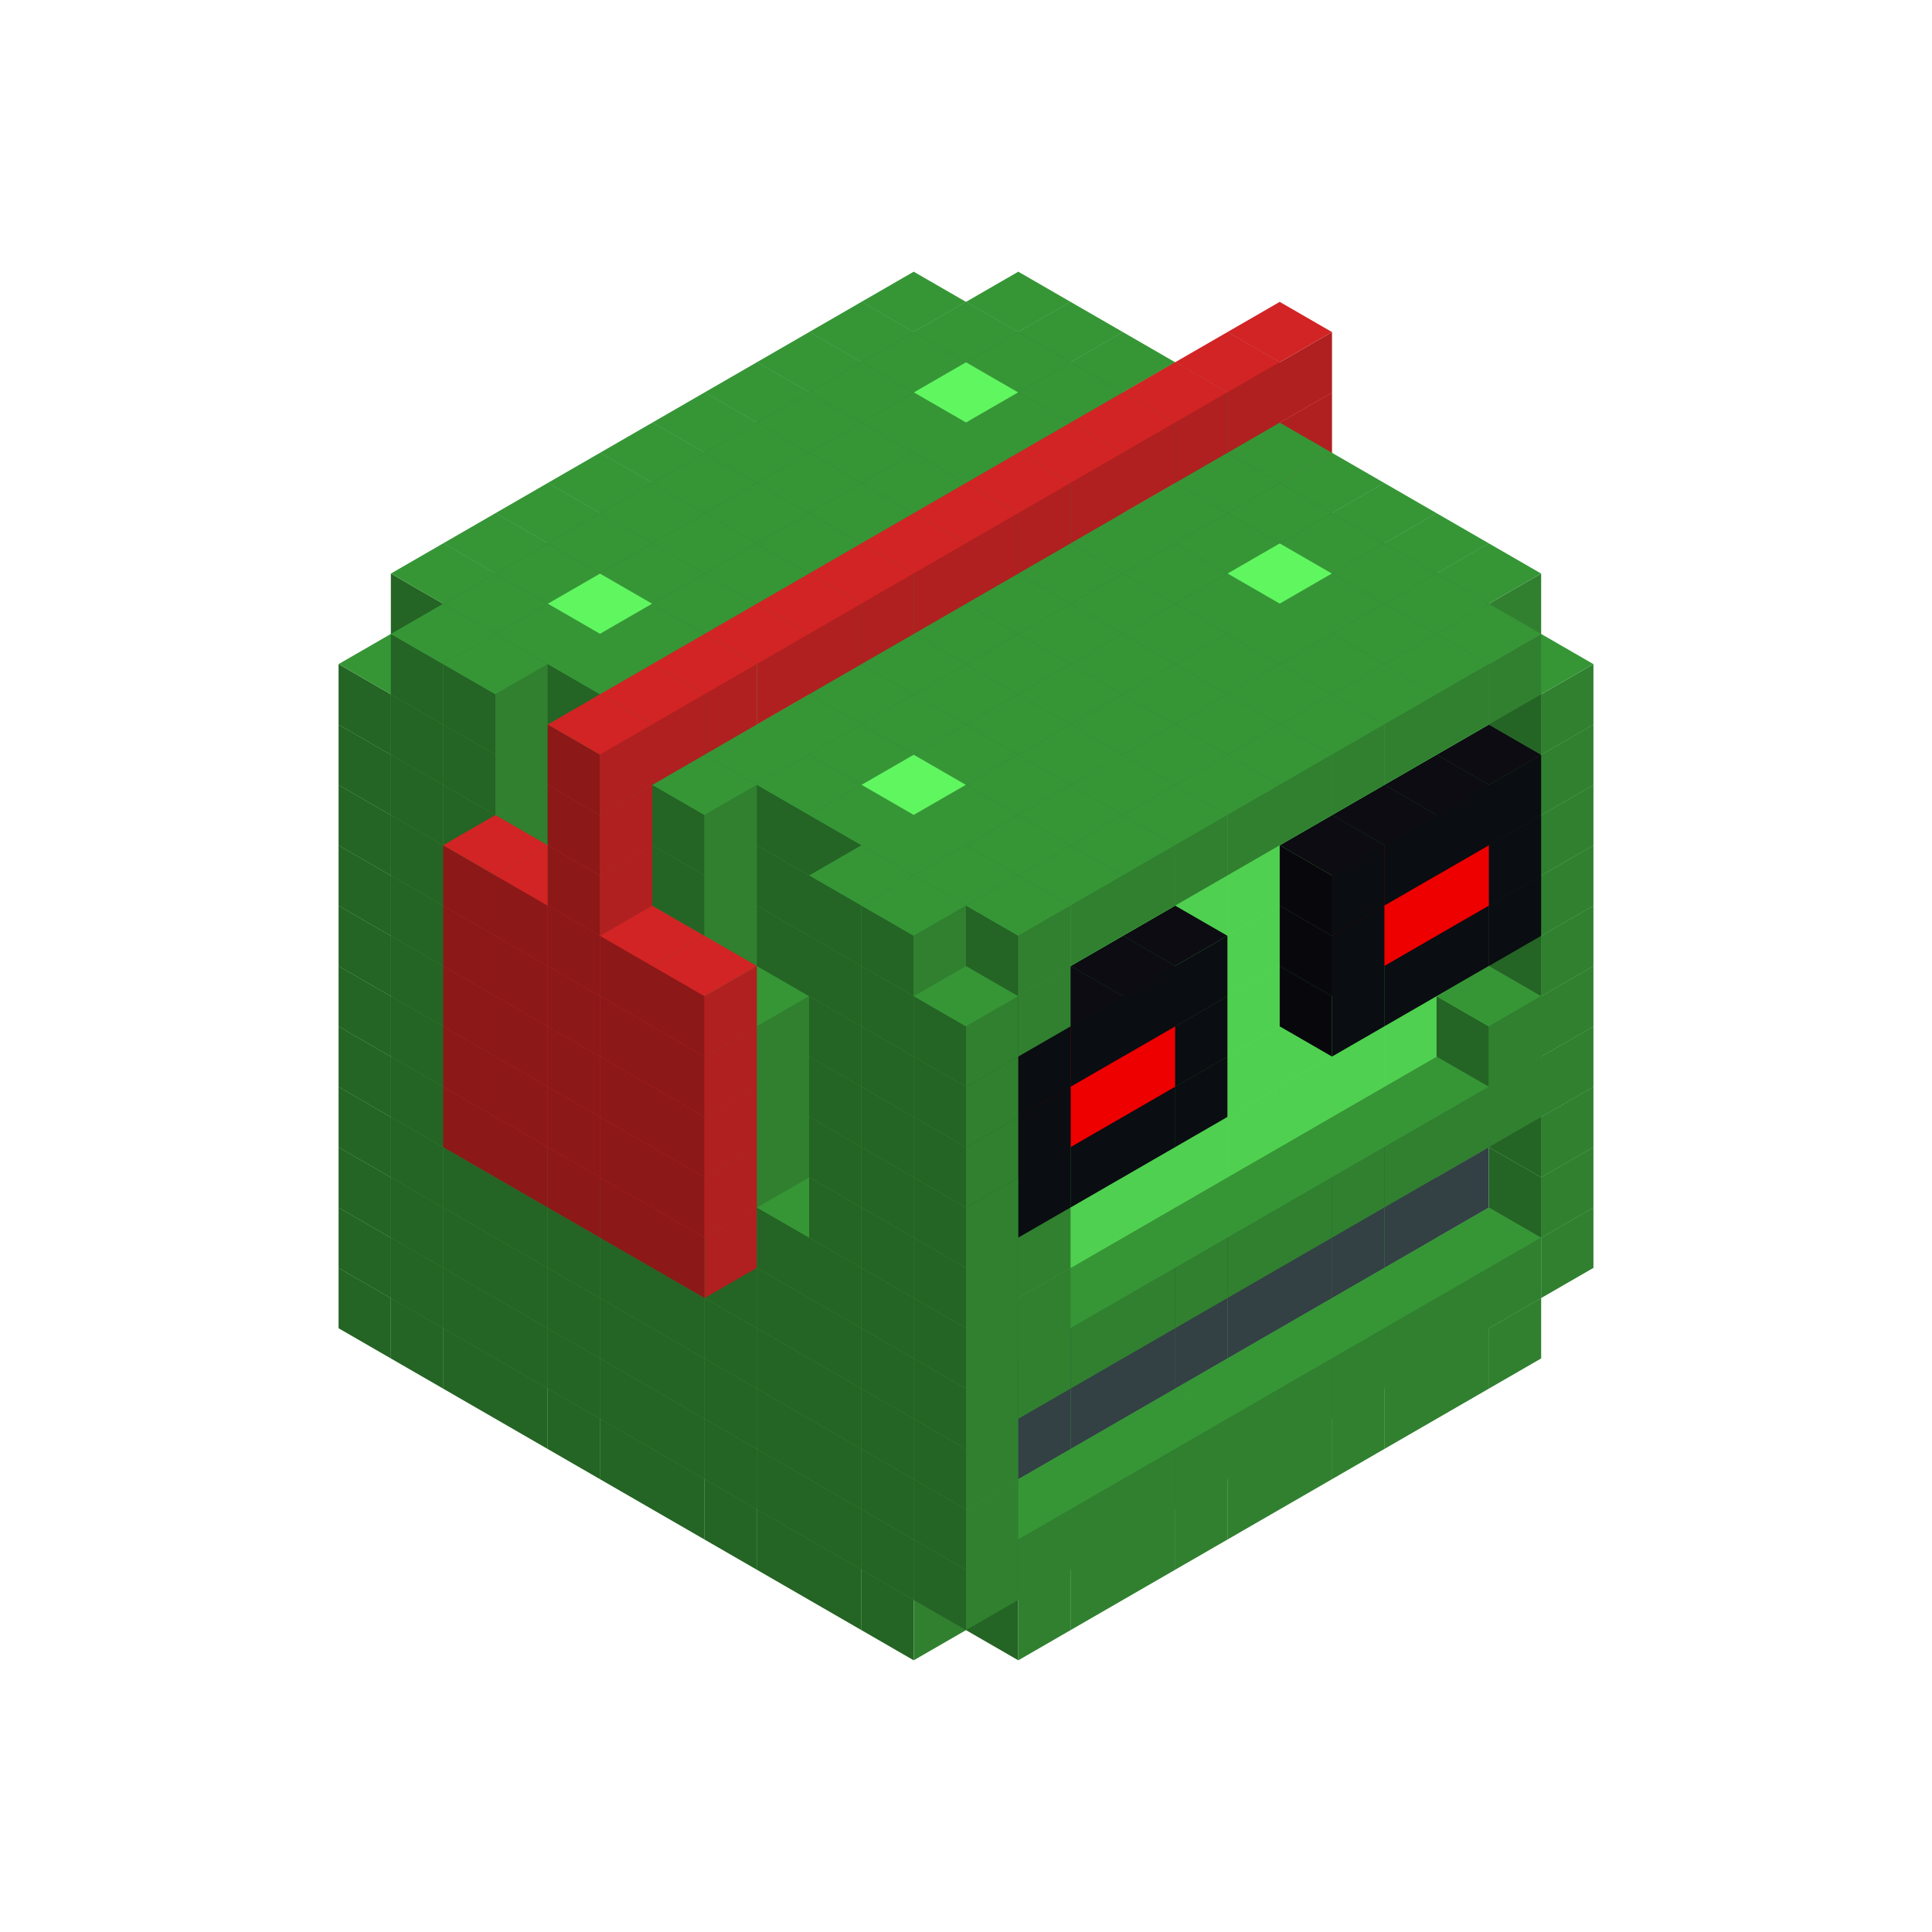 
<svg width='600' height='600' viewBox='4436371 5550000 3200000 3200000' xmlns='http://www.w3.org/2000/svg' xmlns:xlink='http://www.w3.org/1999/xlink'>
<use xlink:href='#v-0x0000002d-1' transform='translate(983738,3600000)'/>
<use xlink:href='#v-0x0000002d-1' transform='translate(1070341,3650000)'/>
<use xlink:href='#v-0x0000002d-1' transform='translate(1156944,3700000)'/>
<use xlink:href='#v-0x0000002d-1' transform='translate(1243547,3750000)'/>
<use xlink:href='#v-0x0000002d-1' transform='translate(1330150,3800000)'/>
<use xlink:href='#v-0x0000002d-1' transform='translate(1416753,3850000)'/>
<use xlink:href='#v-0x0000002d-1' transform='translate(1503356,3900000)'/>
<use xlink:href='#v-0x0000002d-1' transform='translate(1589959,3950000)'/>
<use xlink:href='#v-0x0000002d-1' transform='translate(1676562,4000000)'/>
<use xlink:href='#v-0x0000002d-1' transform='translate(1763165,4050000)'/>
<use xlink:href='#v-0x0000002d-1' transform='translate(1849768,4100000)'/>
<use xlink:href='#v-0x0000002d-1' transform='translate(2802401,3650000)'/>
<use xlink:href='#v-0x0000002d-1' transform='translate(2715798,3700000)'/>
<use xlink:href='#v-0x0000002d-1' transform='translate(2629195,3750000)'/>
<use xlink:href='#v-0x0000002d-1' transform='translate(2542592,3800000)'/>
<use xlink:href='#v-0x0000002d-1' transform='translate(2455989,3850000)'/>
<use xlink:href='#v-0x0000002d-1' transform='translate(2369386,3900000)'/>
<use xlink:href='#v-0x0000002d-1' transform='translate(2282783,3950000)'/>
<use xlink:href='#v-0x0000002d-1' transform='translate(2196180,4000000)'/>
<use xlink:href='#v-0x0000002d-1' transform='translate(2109577,4050000)'/>
<use xlink:href='#v-0x0000002d-1' transform='translate(2022974,4100000)'/>
<use xlink:href='#v-0x0000002d-1' transform='translate(983738,3500000)'/>
<use xlink:href='#v-0x0000002d-1' transform='translate(1156944,3500000)'/>
<use xlink:href='#v-0x0000002d-1' transform='translate(1070341,3550000)'/>
<use xlink:href='#v-0x0000002d-1' transform='translate(1243547,3550000)'/>
<use xlink:href='#v-0x0000002d-1' transform='translate(1156944,3600000)'/>
<use xlink:href='#v-0x0000002d-1' transform='translate(1330150,3600000)'/>
<use xlink:href='#v-0x0000002d-1' transform='translate(1243547,3650000)'/>
<use xlink:href='#v-0x0000002d-1' transform='translate(1416753,3650000)'/>
<use xlink:href='#v-0x0000002d-1' transform='translate(1330150,3700000)'/>
<use xlink:href='#v-0x0000002d-1' transform='translate(1503356,3700000)'/>
<use xlink:href='#v-0x0000002d-1' transform='translate(1416753,3750000)'/>
<use xlink:href='#v-0x0000002d-1' transform='translate(1589959,3750000)'/>
<use xlink:href='#v-0x0000002d-1' transform='translate(1503356,3800000)'/>
<use xlink:href='#v-0x0000002d-1' transform='translate(1676562,3800000)'/>
<use xlink:href='#v-0x0000002d-1' transform='translate(1589959,3850000)'/>
<use xlink:href='#v-0x0000002d-1' transform='translate(1763165,3850000)'/>
<use xlink:href='#v-0x0000002d-1' transform='translate(1676562,3900000)'/>
<use xlink:href='#v-0x0000002d-1' transform='translate(1849768,3900000)'/>
<use xlink:href='#v-0x0000002d-1' transform='translate(1763165,3950000)'/>
<use xlink:href='#v-0x0000002d-2' transform='translate(2715798,3500000)'/>
<use xlink:href='#v-0x0000002d-2' transform='translate(2629195,3550000)'/>
<use xlink:href='#v-0x0000002d-2' transform='translate(2542592,3600000)'/>
<use xlink:href='#v-0x0000002d-2' transform='translate(2455989,3650000)'/>
<use xlink:href='#v-0x0000002d-2' transform='translate(2369386,3700000)'/>
<use xlink:href='#v-0x0000002d-2' transform='translate(2282783,3750000)'/>
<use xlink:href='#v-0x0000002d-2' transform='translate(2196180,3800000)'/>
<use xlink:href='#v-0x0000002d-2' transform='translate(2109577,3850000)'/>
<use xlink:href='#v-0x0000002d-2' transform='translate(2022974,3900000)'/>
<use xlink:href='#v-0x0000002d-1' transform='translate(1936371,3950000)'/>
<use xlink:href='#v-0x0000002d-1' transform='translate(1849768,4000000)'/>
<use xlink:href='#v-0x0000002d-1' transform='translate(2889004,3500000)'/>
<use xlink:href='#v-0x0000002d-1' transform='translate(2802401,3550000)'/>
<use xlink:href='#v-0x0000002d-1' transform='translate(2715798,3600000)'/>
<use xlink:href='#v-0x0000002d-1' transform='translate(2629195,3650000)'/>
<use xlink:href='#v-0x0000002d-1' transform='translate(2542592,3700000)'/>
<use xlink:href='#v-0x0000002d-1' transform='translate(2455989,3750000)'/>
<use xlink:href='#v-0x0000002d-1' transform='translate(2369386,3800000)'/>
<use xlink:href='#v-0x0000002d-1' transform='translate(2282783,3850000)'/>
<use xlink:href='#v-0x0000002d-1' transform='translate(2196180,3900000)'/>
<use xlink:href='#v-0x0000002d-1' transform='translate(2109577,3950000)'/>
<use xlink:href='#v-0x0000002d-1' transform='translate(2022974,4000000)'/>
<use xlink:href='#v-0x0000002d-1' transform='translate(1936371,4050000)'/>
<use xlink:href='#v-0x0000002d-1' transform='translate(983738,3400000)'/>
<use xlink:href='#v-0x0000002d-1' transform='translate(1156944,3400000)'/>
<use xlink:href='#v-0x0000002d-1' transform='translate(1070341,3450000)'/>
<use xlink:href='#v-0x0000002d-1' transform='translate(1243547,3450000)'/>
<use xlink:href='#v-0x0000002d-1' transform='translate(1156944,3500000)'/>
<use xlink:href='#v-0x0000002d-1' transform='translate(1330150,3500000)'/>
<use xlink:href='#v-0x0000002d-1' transform='translate(1243547,3550000)'/>
<use xlink:href='#v-0x0000002d-1' transform='translate(1416753,3550000)'/>
<use xlink:href='#v-0x0000002d-1' transform='translate(1330150,3600000)'/>
<use xlink:href='#v-0x0000002d-1' transform='translate(1503356,3600000)'/>
<use xlink:href='#v-0x0000002d-1' transform='translate(1416753,3650000)'/>
<use xlink:href='#v-0x0000002d-1' transform='translate(1589959,3650000)'/>
<use xlink:href='#v-0x0000002d-1' transform='translate(1503356,3700000)'/>
<use xlink:href='#v-0x0000002d-1' transform='translate(1676562,3700000)'/>
<use xlink:href='#v-0x0000002d-1' transform='translate(1589959,3750000)'/>
<use xlink:href='#v-0x0000002d-1' transform='translate(1763165,3750000)'/>
<use xlink:href='#v-0x0000002d-1' transform='translate(1676562,3800000)'/>
<use xlink:href='#v-0x0000002d-1' transform='translate(1849768,3800000)'/>
<use xlink:href='#v-0x0000002d-1' transform='translate(1763165,3850000)'/>
<use xlink:href='#v-0x0000002d-4' transform='translate(2715798,3400000)'/>
<use xlink:href='#v-0x0000002d-4' transform='translate(2629195,3450000)'/>
<use xlink:href='#v-0x0000002d-4' transform='translate(2542592,3500000)'/>
<use xlink:href='#v-0x0000002d-4' transform='translate(2455989,3550000)'/>
<use xlink:href='#v-0x0000002d-4' transform='translate(2369386,3600000)'/>
<use xlink:href='#v-0x0000002d-4' transform='translate(2282783,3650000)'/>
<use xlink:href='#v-0x0000002d-4' transform='translate(2196180,3700000)'/>
<use xlink:href='#v-0x0000002d-4' transform='translate(2109577,3750000)'/>
<use xlink:href='#v-0x0000002d-4' transform='translate(2022974,3800000)'/>
<use xlink:href='#v-0x0000002d-4' transform='translate(1936371,3850000)'/>
<use xlink:href='#v-0x0000002d-1' transform='translate(1849768,3900000)'/>
<use xlink:href='#v-0x0000002d-1' transform='translate(2889004,3400000)'/>
<use xlink:href='#v-0x0000002d-1' transform='translate(1936371,3950000)'/>
<use xlink:href='#v-0x0000002d-1' transform='translate(983738,3300000)'/>
<use xlink:href='#v-0x0000002d-1' transform='translate(1156944,3300000)'/>
<use xlink:href='#v-0x0000002d-1' transform='translate(1070341,3350000)'/>
<use xlink:href='#v-0x0000002d-1' transform='translate(1243547,3350000)'/>
<use xlink:href='#v-0x0000002d-1' transform='translate(1156944,3400000)'/>
<use xlink:href='#v-0x0000002d-1' transform='translate(1330150,3400000)'/>
<use xlink:href='#v-0x0000002d-1' transform='translate(1243547,3450000)'/>
<use xlink:href='#v-0x0000002d-1' transform='translate(1416753,3450000)'/>
<use xlink:href='#v-0x0000002d-1' transform='translate(1330150,3500000)'/>
<use xlink:href='#v-0x0000002d-1' transform='translate(1503356,3500000)'/>
<use xlink:href='#v-0x0000002d-1' transform='translate(1416753,3550000)'/>
<use xlink:href='#v-0x0000002d-1' transform='translate(1589959,3550000)'/>
<use xlink:href='#v-0x0000002d-1' transform='translate(1503356,3600000)'/>
<use xlink:href='#v-0x0000002d-1' transform='translate(1676562,3600000)'/>
<use xlink:href='#v-0x0000002d-1' transform='translate(1589959,3650000)'/>
<use xlink:href='#v-0x0000002d-1' transform='translate(1763165,3650000)'/>
<use xlink:href='#v-0x0000002d-1' transform='translate(1676562,3700000)'/>
<use xlink:href='#v-0x0000002d-1' transform='translate(1849768,3700000)'/>
<use xlink:href='#v-0x0000002d-1' transform='translate(1763165,3750000)'/>
<use xlink:href='#v-0x0000002d-4' transform='translate(2715798,3300000)'/>
<use xlink:href='#v-0x0000002d-4' transform='translate(2629195,3350000)'/>
<use xlink:href='#v-0x0000002d-4' transform='translate(2542592,3400000)'/>
<use xlink:href='#v-0x0000002d-4' transform='translate(2455989,3450000)'/>
<use xlink:href='#v-0x0000002d-4' transform='translate(2369386,3500000)'/>
<use xlink:href='#v-0x0000002d-4' transform='translate(2282783,3550000)'/>
<use xlink:href='#v-0x0000002d-4' transform='translate(2196180,3600000)'/>
<use xlink:href='#v-0x0000002d-4' transform='translate(2109577,3650000)'/>
<use xlink:href='#v-0x0000002d-4' transform='translate(2022974,3700000)'/>
<use xlink:href='#v-0x0000002d-4' transform='translate(1936371,3750000)'/>
<use xlink:href='#v-0x0000002d-1' transform='translate(1849768,3800000)'/>
<use xlink:href='#v-0x0000002d-1' transform='translate(2889004,3300000)'/>
<use xlink:href='#v-0x0000002d-1' transform='translate(1936371,3850000)'/>
<use xlink:href='#v-0x0000002d-1' transform='translate(983738,3200000)'/>
<use xlink:href='#v-0x0000002d-1' transform='translate(1156944,3200000)'/>
<use xlink:href='#v-0x0000002d-1' transform='translate(1070341,3250000)'/>
<use xlink:href='#v-0x0000002d-1' transform='translate(1243547,3250000)'/>
<use xlink:href='#v-0x0000002d-1' transform='translate(1156944,3300000)'/>
<use xlink:href='#v-0x0000002d-1' transform='translate(1330150,3300000)'/>
<use xlink:href='#v-0x0000002d-1' transform='translate(1243547,3350000)'/>
<use xlink:href='#v-0x0000002d-1' transform='translate(1416753,3350000)'/>
<use xlink:href='#v-0x0000002d-1' transform='translate(1330150,3400000)'/>
<use xlink:href='#v-0x0000002d-1' transform='translate(1503356,3400000)'/>
<use xlink:href='#v-0x0000002d-1' transform='translate(1416753,3450000)'/>
<use xlink:href='#v-0x0000002d-1' transform='translate(1589959,3450000)'/>
<use xlink:href='#v-0x0000002d-1' transform='translate(1503356,3500000)'/>
<use xlink:href='#v-0x0000002d-1' transform='translate(1676562,3500000)'/>
<use xlink:href='#v-0x0000002d-1' transform='translate(1589959,3550000)'/>
<use xlink:href='#v-0x0000002d-1' transform='translate(1763165,3550000)'/>
<use xlink:href='#v-0x0000002d-1' transform='translate(1676562,3600000)'/>
<use xlink:href='#v-0x0000002d-1' transform='translate(1849768,3600000)'/>
<use xlink:href='#v-0x0000002d-1' transform='translate(1763165,3650000)'/>
<use xlink:href='#v-0x0000002d-2' transform='translate(2715798,3200000)'/>
<use xlink:href='#v-0x0000002d-2' transform='translate(2629195,3250000)'/>
<use xlink:href='#v-0x0000002d-2' transform='translate(2542592,3300000)'/>
<use xlink:href='#v-0x0000002d-2' transform='translate(2455989,3350000)'/>
<use xlink:href='#v-0x0000002d-2' transform='translate(2369386,3400000)'/>
<use xlink:href='#v-0x0000002d-2' transform='translate(2282783,3450000)'/>
<use xlink:href='#v-0x0000002d-2' transform='translate(2196180,3500000)'/>
<use xlink:href='#v-0x0000002d-2' transform='translate(2109577,3550000)'/>
<use xlink:href='#v-0x0000002d-2' transform='translate(2022974,3600000)'/>
<use xlink:href='#v-0x0000002d-1' transform='translate(1936371,3650000)'/>
<use xlink:href='#v-0x0000002d-1' transform='translate(1849768,3700000)'/>
<use xlink:href='#v-0x0000002d-1' transform='translate(2889004,3200000)'/>
<use xlink:href='#v-0x0000002d-1' transform='translate(2802401,3250000)'/>
<use xlink:href='#v-0x0000002d-1' transform='translate(2715798,3300000)'/>
<use xlink:href='#v-0x0000002d-1' transform='translate(2629195,3350000)'/>
<use xlink:href='#v-0x0000002d-1' transform='translate(2542592,3400000)'/>
<use xlink:href='#v-0x0000002d-1' transform='translate(2455989,3450000)'/>
<use xlink:href='#v-0x0000002d-1' transform='translate(2369386,3500000)'/>
<use xlink:href='#v-0x0000002d-1' transform='translate(2282783,3550000)'/>
<use xlink:href='#v-0x0000002d-1' transform='translate(2196180,3600000)'/>
<use xlink:href='#v-0x0000002d-1' transform='translate(2109577,3650000)'/>
<use xlink:href='#v-0x0000002d-1' transform='translate(2022974,3700000)'/>
<use xlink:href='#v-0x0000002d-1' transform='translate(1936371,3750000)'/>
<use xlink:href='#v-0x0000002d-1' transform='translate(983738,3100000)'/>
<use xlink:href='#v-0x0000002d-1' transform='translate(1156944,3100000)'/>
<use xlink:href='#v-0x0000002d-1' transform='translate(1070341,3150000)'/>
<use xlink:href='#v-0x0000002d-1' transform='translate(1243547,3150000)'/>
<use xlink:href='#v-0x0000002d-1' transform='translate(1156944,3200000)'/>
<use xlink:href='#v-0x0000002d-7' transform='translate(2282783,2650000)'/>
<use xlink:href='#v-0x0000002d-1' transform='translate(1330150,3200000)'/>
<use xlink:href='#v-0x0000002d-1' transform='translate(1243547,3250000)'/>
<use xlink:href='#v-0x0000002d-7' transform='translate(1156944,3300000)'/>
<use xlink:href='#v-0x0000002d-7' transform='translate(2369386,2700000)'/>
<use xlink:href='#v-0x0000002d-1' transform='translate(1416753,3250000)'/>
<use xlink:href='#v-0x0000002d-1' transform='translate(1330150,3300000)'/>
<use xlink:href='#v-0x0000002d-7' transform='translate(1243547,3350000)'/>
<use xlink:href='#v-0x0000002d-7' transform='translate(2455989,2750000)'/>
<use xlink:href='#v-0x0000002d-1' transform='translate(1503356,3300000)'/>
<use xlink:href='#v-0x0000002d-1' transform='translate(1416753,3350000)'/>
<use xlink:href='#v-0x0000002d-7' transform='translate(1330150,3400000)'/>
<use xlink:href='#v-0x0000002d-7' transform='translate(2542592,2800000)'/>
<use xlink:href='#v-0x0000002d-1' transform='translate(1589959,3350000)'/>
<use xlink:href='#v-0x0000002d-1' transform='translate(1503356,3400000)'/>
<use xlink:href='#v-0x0000002d-7' transform='translate(1416753,3450000)'/>
<use xlink:href='#v-0x0000002d-7' transform='translate(2629195,2850000)'/>
<use xlink:href='#v-0x0000002d-1' transform='translate(1676562,3400000)'/>
<use xlink:href='#v-0x0000002d-1' transform='translate(1589959,3450000)'/>
<use xlink:href='#v-0x0000002d-7' transform='translate(1503356,3500000)'/>
<use xlink:href='#v-0x0000002d-1' transform='translate(1763165,3450000)'/>
<use xlink:href='#v-0x0000002d-1' transform='translate(1676562,3500000)'/>
<use xlink:href='#v-0x0000002d-1' transform='translate(1849768,3500000)'/>
<use xlink:href='#v-0x0000002d-1' transform='translate(1763165,3550000)'/>
<use xlink:href='#v-0x0000002d-2' transform='translate(2715798,3100000)'/>
<use xlink:href='#v-0x0000002d-2' transform='translate(2629195,3150000)'/>
<use xlink:href='#v-0x0000002d-2' transform='translate(2542592,3200000)'/>
<use xlink:href='#v-0x0000002d-2' transform='translate(2455989,3250000)'/>
<use xlink:href='#v-0x0000002d-2' transform='translate(2369386,3300000)'/>
<use xlink:href='#v-0x0000002d-2' transform='translate(2282783,3350000)'/>
<use xlink:href='#v-0x0000002d-2' transform='translate(2196180,3400000)'/>
<use xlink:href='#v-0x0000002d-2' transform='translate(2109577,3450000)'/>
<use xlink:href='#v-0x0000002d-2' transform='translate(2022974,3500000)'/>
<use xlink:href='#v-0x0000002d-1' transform='translate(1936371,3550000)'/>
<use xlink:href='#v-0x0000002d-1' transform='translate(1849768,3600000)'/>
<use xlink:href='#v-0x0000002d-1' transform='translate(2889004,3100000)'/>
<use xlink:href='#v-0x0000002d-1' transform='translate(2802401,3150000)'/>
<use xlink:href='#v-0x0000002d-1' transform='translate(2022974,3600000)'/>
<use xlink:href='#v-0x0000002d-1' transform='translate(1936371,3650000)'/>
<use xlink:href='#v-0x0000002d-1' transform='translate(983738,3000000)'/>
<use xlink:href='#v-0x0000002d-1' transform='translate(1156944,3000000)'/>
<use xlink:href='#v-0x0000002d-1' transform='translate(1070341,3050000)'/>
<use xlink:href='#v-0x0000002d-1' transform='translate(1243547,3050000)'/>
<use xlink:href='#v-0x0000002d-1' transform='translate(1156944,3100000)'/>
<use xlink:href='#v-0x0000002d-7' transform='translate(2282783,2550000)'/>
<use xlink:href='#v-0x0000002d-1' transform='translate(1330150,3100000)'/>
<use xlink:href='#v-0x0000002d-1' transform='translate(1243547,3150000)'/>
<use xlink:href='#v-0x0000002d-7' transform='translate(1156944,3200000)'/>
<use xlink:href='#v-0x0000002d-7' transform='translate(2369386,2600000)'/>
<use xlink:href='#v-0x0000002d-1' transform='translate(1416753,3150000)'/>
<use xlink:href='#v-0x0000002d-7' transform='translate(1243547,3250000)'/>
<use xlink:href='#v-0x0000002d-7' transform='translate(2455989,2650000)'/>
<use xlink:href='#v-0x0000002d-1' transform='translate(1503356,3200000)'/>
<use xlink:href='#v-0x0000002d-1' transform='translate(1416753,3250000)'/>
<use xlink:href='#v-0x0000002d-7' transform='translate(1330150,3300000)'/>
<use xlink:href='#v-0x0000002d-7' transform='translate(2542592,2700000)'/>
<use xlink:href='#v-0x0000002d-1' transform='translate(1589959,3250000)'/>
<use xlink:href='#v-0x0000002d-1' transform='translate(1503356,3300000)'/>
<use xlink:href='#v-0x0000002d-7' transform='translate(1416753,3350000)'/>
<use xlink:href='#v-0x0000002d-7' transform='translate(2629195,2750000)'/>
<use xlink:href='#v-0x0000002d-1' transform='translate(1676562,3300000)'/>
<use xlink:href='#v-0x0000002d-1' transform='translate(1589959,3350000)'/>
<use xlink:href='#v-0x0000002d-7' transform='translate(1503356,3400000)'/>
<use xlink:href='#v-0x0000002d-1' transform='translate(1763165,3350000)'/>
<use xlink:href='#v-0x0000002d-1' transform='translate(1849768,3400000)'/>
<use xlink:href='#v-0x0000002d-1' transform='translate(1763165,3450000)'/>
<use xlink:href='#v-0x0000002d-2' transform='translate(2715798,3000000)'/>
<use xlink:href='#v-0x0000002d-2' transform='translate(2629195,3050000)'/>
<use xlink:href='#v-0x0000002d-2' transform='translate(2542592,3100000)'/>
<use xlink:href='#v-0x0000002d-2' transform='translate(2455989,3150000)'/>
<use xlink:href='#v-0x0000002d-2' transform='translate(2369386,3200000)'/>
<use xlink:href='#v-0x0000002d-2' transform='translate(2282783,3250000)'/>
<use xlink:href='#v-0x0000002d-2' transform='translate(2196180,3300000)'/>
<use xlink:href='#v-0x0000002d-2' transform='translate(2109577,3350000)'/>
<use xlink:href='#v-0x0000002d-2' transform='translate(2022974,3400000)'/>
<use xlink:href='#v-0x0000002d-1' transform='translate(1936371,3450000)'/>
<use xlink:href='#v-0x0000002d-1' transform='translate(1849768,3500000)'/>
<use xlink:href='#v-0x0000002d-1' transform='translate(2889004,3000000)'/>
<use xlink:href='#v-0x0000002d-1' transform='translate(2022974,3500000)'/>
<use xlink:href='#v-0x0000002d-1' transform='translate(1936371,3550000)'/>
<use xlink:href='#v-0x0000002d-1' transform='translate(983738,2900000)'/>
<use xlink:href='#v-0x0000002d-1' transform='translate(1156944,2900000)'/>
<use xlink:href='#v-0x0000002d-1' transform='translate(1070341,2950000)'/>
<use xlink:href='#v-0x0000002d-1' transform='translate(1243547,2950000)'/>
<use xlink:href='#v-0x0000002d-1' transform='translate(1156944,3000000)'/>
<use xlink:href='#v-0x0000002d-7' transform='translate(2282783,2450000)'/>
<use xlink:href='#v-0x0000002d-1' transform='translate(1330150,3000000)'/>
<use xlink:href='#v-0x0000002d-1' transform='translate(1243547,3050000)'/>
<use xlink:href='#v-0x0000002d-7' transform='translate(1156944,3100000)'/>
<use xlink:href='#v-0x0000002d-7' transform='translate(2369386,2500000)'/>
<use xlink:href='#v-0x0000002d-1' transform='translate(1416753,3050000)'/>
<use xlink:href='#v-0x0000002d-7' transform='translate(1243547,3150000)'/>
<use xlink:href='#v-0x0000002d-7' transform='translate(2455989,2550000)'/>
<use xlink:href='#v-0x0000002d-1' transform='translate(1503356,3100000)'/>
<use xlink:href='#v-0x0000002d-1' transform='translate(1416753,3150000)'/>
<use xlink:href='#v-0x0000002d-7' transform='translate(1330150,3200000)'/>
<use xlink:href='#v-0x0000002d-7' transform='translate(2542592,2600000)'/>
<use xlink:href='#v-0x0000002d-1' transform='translate(1589959,3150000)'/>
<use xlink:href='#v-0x0000002d-1' transform='translate(1503356,3200000)'/>
<use xlink:href='#v-0x0000002d-7' transform='translate(1416753,3250000)'/>
<use xlink:href='#v-0x0000002d-7' transform='translate(2629195,2650000)'/>
<use xlink:href='#v-0x0000002d-1' transform='translate(1676562,3200000)'/>
<use xlink:href='#v-0x0000002d-1' transform='translate(1589959,3250000)'/>
<use xlink:href='#v-0x0000002d-7' transform='translate(1503356,3300000)'/>
<use xlink:href='#v-0x0000002d-1' transform='translate(1763165,3250000)'/>
<use xlink:href='#v-0x0000002d-1' transform='translate(1849768,3300000)'/>
<use xlink:href='#v-0x0000002d-1' transform='translate(1763165,3350000)'/>
<use xlink:href='#v-0x0000002d-2' transform='translate(2715798,2900000)'/>
<use xlink:href='#v-0x0000002d-2' transform='translate(2629195,2950000)'/>
<use xlink:href='#v-0x0000002d-2' transform='translate(2542592,3000000)'/>
<use xlink:href='#v-0x0000002d-2' transform='translate(2455989,3050000)'/>
<use xlink:href='#v-0x0000002d-2' transform='translate(2369386,3100000)'/>
<use xlink:href='#v-0x0000002d-2' transform='translate(2282783,3150000)'/>
<use xlink:href='#v-0x0000002d-2' transform='translate(2196180,3200000)'/>
<use xlink:href='#v-0x0000002d-2' transform='translate(2109577,3250000)'/>
<use xlink:href='#v-0x0000002d-2' transform='translate(2022974,3300000)'/>
<use xlink:href='#v-0x0000002d-1' transform='translate(1936371,3350000)'/>
<use xlink:href='#v-0x0000002d-1' transform='translate(1849768,3400000)'/>
<use xlink:href='#v-0x0000002d-1' transform='translate(2889004,2900000)'/>
<use xlink:href='#v-0x0000002d-5' transform='translate(2802401,2950000)'/>
<use xlink:href='#v-0x0000002d-5' transform='translate(2715798,3000000)'/>
<use xlink:href='#v-0x0000002d-5' transform='translate(2629195,3050000)'/>
<use xlink:href='#v-0x0000002d-5' transform='translate(2542592,3100000)'/>
<use xlink:href='#v-0x0000002d-5' transform='translate(2282783,3250000)'/>
<use xlink:href='#v-0x0000002d-5' transform='translate(2196180,3300000)'/>
<use xlink:href='#v-0x0000002d-5' transform='translate(2109577,3350000)'/>
<use xlink:href='#v-0x0000002d-5' transform='translate(2022974,3400000)'/>
<use xlink:href='#v-0x0000002d-1' transform='translate(1936371,3450000)'/>
<use xlink:href='#v-0x0000002d-1' transform='translate(983738,2800000)'/>
<use xlink:href='#v-0x0000002d-1' transform='translate(1156944,2800000)'/>
<use xlink:href='#v-0x0000002d-1' transform='translate(1070341,2850000)'/>
<use xlink:href='#v-0x0000002d-1' transform='translate(1243547,2850000)'/>
<use xlink:href='#v-0x0000002d-1' transform='translate(1156944,2900000)'/>
<use xlink:href='#v-0x0000002d-7' transform='translate(2282783,2350000)'/>
<use xlink:href='#v-0x0000002d-1' transform='translate(1330150,2900000)'/>
<use xlink:href='#v-0x0000002d-1' transform='translate(1243547,2950000)'/>
<use xlink:href='#v-0x0000002d-7' transform='translate(1156944,3000000)'/>
<use xlink:href='#v-0x0000002d-7' transform='translate(2369386,2400000)'/>
<use xlink:href='#v-0x0000002d-1' transform='translate(1416753,2950000)'/>
<use xlink:href='#v-0x0000002d-7' transform='translate(1243547,3050000)'/>
<use xlink:href='#v-0x0000002d-7' transform='translate(2455989,2450000)'/>
<use xlink:href='#v-0x0000002d-1' transform='translate(1503356,3000000)'/>
<use xlink:href='#v-0x0000002d-1' transform='translate(1416753,3050000)'/>
<use xlink:href='#v-0x0000002d-7' transform='translate(1330150,3100000)'/>
<use xlink:href='#v-0x0000002d-7' transform='translate(2542592,2500000)'/>
<use xlink:href='#v-0x0000002d-1' transform='translate(1589959,3050000)'/>
<use xlink:href='#v-0x0000002d-1' transform='translate(1503356,3100000)'/>
<use xlink:href='#v-0x0000002d-7' transform='translate(1416753,3150000)'/>
<use xlink:href='#v-0x0000002d-7' transform='translate(2629195,2550000)'/>
<use xlink:href='#v-0x0000002d-1' transform='translate(1676562,3100000)'/>
<use xlink:href='#v-0x0000002d-1' transform='translate(1589959,3150000)'/>
<use xlink:href='#v-0x0000002d-7' transform='translate(1503356,3200000)'/>
<use xlink:href='#v-0x0000002d-1' transform='translate(1763165,3150000)'/>
<use xlink:href='#v-0x0000002d-1' transform='translate(1849768,3200000)'/>
<use xlink:href='#v-0x0000002d-1' transform='translate(1763165,3250000)'/>
<use xlink:href='#v-0x0000002d-2' transform='translate(2715798,2800000)'/>
<use xlink:href='#v-0x0000002d-2' transform='translate(2629195,2850000)'/>
<use xlink:href='#v-0x0000002d-2' transform='translate(2542592,2900000)'/>
<use xlink:href='#v-0x0000002d-2' transform='translate(2455989,2950000)'/>
<use xlink:href='#v-0x0000002d-2' transform='translate(2369386,3000000)'/>
<use xlink:href='#v-0x0000002d-2' transform='translate(2282783,3050000)'/>
<use xlink:href='#v-0x0000002d-2' transform='translate(2196180,3100000)'/>
<use xlink:href='#v-0x0000002d-2' transform='translate(2109577,3150000)'/>
<use xlink:href='#v-0x0000002d-2' transform='translate(2022974,3200000)'/>
<use xlink:href='#v-0x0000002d-1' transform='translate(1936371,3250000)'/>
<use xlink:href='#v-0x0000002d-1' transform='translate(1849768,3300000)'/>
<use xlink:href='#v-0x0000002d-1' transform='translate(2889004,2800000)'/>
<use xlink:href='#v-0x0000002d-5' transform='translate(2802401,2850000)'/>
<use xlink:href='#v-0x0000002d-6' transform='translate(2715798,2900000)'/>
<use xlink:href='#v-0x0000002d-6' transform='translate(2629195,2950000)'/>
<use xlink:href='#v-0x0000002d-5' transform='translate(2542592,3000000)'/>
<use xlink:href='#v-0x0000002d-5' transform='translate(2282783,3150000)'/>
<use xlink:href='#v-0x0000002d-6' transform='translate(2196180,3200000)'/>
<use xlink:href='#v-0x0000002d-6' transform='translate(2109577,3250000)'/>
<use xlink:href='#v-0x0000002d-5' transform='translate(2022974,3300000)'/>
<use xlink:href='#v-0x0000002d-1' transform='translate(1936371,3350000)'/>
<use xlink:href='#v-0x0000002d-1' transform='translate(983738,2700000)'/>
<use xlink:href='#v-0x0000002d-1' transform='translate(1156944,2700000)'/>
<use xlink:href='#v-0x0000002d-1' transform='translate(1070341,2750000)'/>
<use xlink:href='#v-0x0000002d-1' transform='translate(1243547,2750000)'/>
<use xlink:href='#v-0x0000002d-1' transform='translate(1156944,2800000)'/>
<use xlink:href='#v-0x0000002d-7' transform='translate(2282783,2250000)'/>
<use xlink:href='#v-0x0000002d-1' transform='translate(1330150,2800000)'/>
<use xlink:href='#v-0x0000002d-7' transform='translate(1156944,2900000)'/>
<use xlink:href='#v-0x0000002d-7' transform='translate(2369386,2300000)'/>
<use xlink:href='#v-0x0000002d-1' transform='translate(1416753,2850000)'/>
<use xlink:href='#v-0x0000002d-7' transform='translate(1243547,2950000)'/>
<use xlink:href='#v-0x0000002d-7' transform='translate(2455989,2350000)'/>
<use xlink:href='#v-0x0000002d-1' transform='translate(1503356,2900000)'/>
<use xlink:href='#v-0x0000002d-1' transform='translate(1416753,2950000)'/>
<use xlink:href='#v-0x0000002d-7' transform='translate(1330150,3000000)'/>
<use xlink:href='#v-0x0000002d-7' transform='translate(2542592,2400000)'/>
<use xlink:href='#v-0x0000002d-1' transform='translate(1589959,2950000)'/>
<use xlink:href='#v-0x0000002d-1' transform='translate(1503356,3000000)'/>
<use xlink:href='#v-0x0000002d-7' transform='translate(1416753,3050000)'/>
<use xlink:href='#v-0x0000002d-7' transform='translate(2629195,2450000)'/>
<use xlink:href='#v-0x0000002d-1' transform='translate(1676562,3000000)'/>
<use xlink:href='#v-0x0000002d-7' transform='translate(1503356,3100000)'/>
<use xlink:href='#v-0x0000002d-1' transform='translate(1763165,3050000)'/>
<use xlink:href='#v-0x0000002d-1' transform='translate(1849768,3100000)'/>
<use xlink:href='#v-0x0000002d-1' transform='translate(1763165,3150000)'/>
<use xlink:href='#v-0x0000002d-2' transform='translate(2715798,2700000)'/>
<use xlink:href='#v-0x0000002d-2' transform='translate(2629195,2750000)'/>
<use xlink:href='#v-0x0000002d-2' transform='translate(2542592,2800000)'/>
<use xlink:href='#v-0x0000002d-2' transform='translate(2455989,2850000)'/>
<use xlink:href='#v-0x0000002d-2' transform='translate(2369386,2900000)'/>
<use xlink:href='#v-0x0000002d-2' transform='translate(2282783,2950000)'/>
<use xlink:href='#v-0x0000002d-2' transform='translate(2196180,3000000)'/>
<use xlink:href='#v-0x0000002d-2' transform='translate(2109577,3050000)'/>
<use xlink:href='#v-0x0000002d-2' transform='translate(2022974,3100000)'/>
<use xlink:href='#v-0x0000002d-1' transform='translate(1936371,3150000)'/>
<use xlink:href='#v-0x0000002d-1' transform='translate(1849768,3200000)'/>
<use xlink:href='#v-0x0000002d-1' transform='translate(2889004,2700000)'/>
<use xlink:href='#v-0x0000002d-5' transform='translate(2802401,2750000)'/>
<use xlink:href='#v-0x0000002d-5' transform='translate(2715798,2800000)'/>
<use xlink:href='#v-0x0000002d-5' transform='translate(2629195,2850000)'/>
<use xlink:href='#v-0x0000002d-5' transform='translate(2542592,2900000)'/>
<use xlink:href='#v-0x0000002d-5' transform='translate(2282783,3050000)'/>
<use xlink:href='#v-0x0000002d-5' transform='translate(2196180,3100000)'/>
<use xlink:href='#v-0x0000002d-5' transform='translate(2109577,3150000)'/>
<use xlink:href='#v-0x0000002d-5' transform='translate(2022974,3200000)'/>
<use xlink:href='#v-0x0000002d-1' transform='translate(1936371,3250000)'/>
<use xlink:href='#v-0x0000002d-1' transform='translate(983738,2600000)'/>
<use xlink:href='#v-0x0000002d-1' transform='translate(1156944,2600000)'/>
<use xlink:href='#v-0x0000002d-1' transform='translate(1070341,2650000)'/>
<use xlink:href='#v-0x0000002d-1' transform='translate(1243547,2650000)'/>
<use xlink:href='#v-0x0000002d-1' transform='translate(1156944,2700000)'/>
<use xlink:href='#v-0x0000002d-1' transform='translate(1330150,2700000)'/>
<use xlink:href='#v-0x0000002d-1' transform='translate(1416753,2750000)'/>
<use xlink:href='#v-0x0000002d-7' transform='translate(2455989,2250000)'/>
<use xlink:href='#v-0x0000002d-1' transform='translate(1503356,2800000)'/>
<use xlink:href='#v-0x0000002d-1' transform='translate(1416753,2850000)'/>
<use xlink:href='#v-0x0000002d-7' transform='translate(1330150,2900000)'/>
<use xlink:href='#v-0x0000002d-1' transform='translate(1589959,2850000)'/>
<use xlink:href='#v-0x0000002d-1' transform='translate(1503356,2900000)'/>
<use xlink:href='#v-0x0000002d-1' transform='translate(1676562,2900000)'/>
<use xlink:href='#v-0x0000002d-1' transform='translate(1763165,2950000)'/>
<use xlink:href='#v-0x0000002d-1' transform='translate(1849768,3000000)'/>
<use xlink:href='#v-0x0000002d-1' transform='translate(1763165,3050000)'/>
<use xlink:href='#v-0x0000002d-2' transform='translate(2715798,2600000)'/>
<use xlink:href='#v-0x0000002d-2' transform='translate(2629195,2650000)'/>
<use xlink:href='#v-0x0000002d-2' transform='translate(2542592,2700000)'/>
<use xlink:href='#v-0x0000002d-2' transform='translate(2455989,2750000)'/>
<use xlink:href='#v-0x0000002d-2' transform='translate(2369386,2800000)'/>
<use xlink:href='#v-0x0000002d-2' transform='translate(2282783,2850000)'/>
<use xlink:href='#v-0x0000002d-2' transform='translate(2196180,2900000)'/>
<use xlink:href='#v-0x0000002d-2' transform='translate(2109577,2950000)'/>
<use xlink:href='#v-0x0000002d-2' transform='translate(2022974,3000000)'/>
<use xlink:href='#v-0x0000002d-1' transform='translate(1936371,3050000)'/>
<use xlink:href='#v-0x0000002d-1' transform='translate(1849768,3100000)'/>
<use xlink:href='#v-0x0000002d-1' transform='translate(2889004,2600000)'/>
<use xlink:href='#v-0x0000002d-1' transform='translate(2022974,3100000)'/>
<use xlink:href='#v-0x0000002d-1' transform='translate(1936371,3150000)'/>
<use xlink:href='#v-0x0000002d-1' transform='translate(1849768,2000000)'/>
<use xlink:href='#v-0x0000002d-1' transform='translate(1763165,2050000)'/>
<use xlink:href='#v-0x0000002d-1' transform='translate(1676562,2100000)'/>
<use xlink:href='#v-0x0000002d-1' transform='translate(1589959,2150000)'/>
<use xlink:href='#v-0x0000002d-1' transform='translate(1503356,2200000)'/>
<use xlink:href='#v-0x0000002d-1' transform='translate(1416753,2250000)'/>
<use xlink:href='#v-0x0000002d-1' transform='translate(1330150,2300000)'/>
<use xlink:href='#v-0x0000002d-1' transform='translate(1243547,2350000)'/>
<use xlink:href='#v-0x0000002d-1' transform='translate(1156944,2400000)'/>
<use xlink:href='#v-0x0000002d-1' transform='translate(1070341,2450000)'/>
<use xlink:href='#v-0x0000002d-1' transform='translate(2022974,2000000)'/>
<use xlink:href='#v-0x0000002d-1' transform='translate(1936371,2050000)'/>
<use xlink:href='#v-0x0000002d-1' transform='translate(1849768,2100000)'/>
<use xlink:href='#v-0x0000002d-1' transform='translate(1763165,2150000)'/>
<use xlink:href='#v-0x0000002d-1' transform='translate(1676562,2200000)'/>
<use xlink:href='#v-0x0000002d-1' transform='translate(1589959,2250000)'/>
<use xlink:href='#v-0x0000002d-1' transform='translate(1503356,2300000)'/>
<use xlink:href='#v-0x0000002d-1' transform='translate(1416753,2350000)'/>
<use xlink:href='#v-0x0000002d-1' transform='translate(1330150,2400000)'/>
<use xlink:href='#v-0x0000002d-1' transform='translate(1243547,2450000)'/>
<use xlink:href='#v-0x0000002d-1' transform='translate(1156944,2500000)'/>
<use xlink:href='#v-0x0000002d-1' transform='translate(1070341,2550000)'/>
<use xlink:href='#v-0x0000002d-1' transform='translate(2109577,2050000)'/>
<use xlink:href='#v-0x0000002d-1' transform='translate(2022974,2100000)'/>
<use xlink:href='#v-0x0000002d-2' transform='translate(1936371,2150000)'/>
<use xlink:href='#v-0x0000002d-1' transform='translate(1849768,2200000)'/>
<use xlink:href='#v-0x0000002d-1' transform='translate(1763165,2250000)'/>
<use xlink:href='#v-0x0000002d-1' transform='translate(1676562,2300000)'/>
<use xlink:href='#v-0x0000002d-1' transform='translate(1589959,2350000)'/>
<use xlink:href='#v-0x0000002d-1' transform='translate(1503356,2400000)'/>
<use xlink:href='#v-0x0000002d-1' transform='translate(1416753,2450000)'/>
<use xlink:href='#v-0x0000002d-2' transform='translate(1330150,2500000)'/>
<use xlink:href='#v-0x0000002d-1' transform='translate(1243547,2550000)'/>
<use xlink:href='#v-0x0000002d-1' transform='translate(1156944,2600000)'/>
<use xlink:href='#v-0x0000002d-1' transform='translate(2196180,2100000)'/>
<use xlink:href='#v-0x0000002d-1' transform='translate(2109577,2150000)'/>
<use xlink:href='#v-0x0000002d-1' transform='translate(2022974,2200000)'/>
<use xlink:href='#v-0x0000002d-1' transform='translate(1936371,2250000)'/>
<use xlink:href='#v-0x0000002d-1' transform='translate(1849768,2300000)'/>
<use xlink:href='#v-0x0000002d-1' transform='translate(1763165,2350000)'/>
<use xlink:href='#v-0x0000002d-1' transform='translate(1676562,2400000)'/>
<use xlink:href='#v-0x0000002d-1' transform='translate(1589959,2450000)'/>
<use xlink:href='#v-0x0000002d-1' transform='translate(1503356,2500000)'/>
<use xlink:href='#v-0x0000002d-1' transform='translate(1416753,2550000)'/>
<use xlink:href='#v-0x0000002d-1' transform='translate(1330150,2600000)'/>
<use xlink:href='#v-0x0000002d-1' transform='translate(2282783,2150000)'/>
<use xlink:href='#v-0x0000002d-1' transform='translate(2196180,2200000)'/>
<use xlink:href='#v-0x0000002d-1' transform='translate(2109577,2250000)'/>
<use xlink:href='#v-0x0000002d-1' transform='translate(2022974,2300000)'/>
<use xlink:href='#v-0x0000002d-1' transform='translate(1936371,2350000)'/>
<use xlink:href='#v-0x0000002d-1' transform='translate(1849768,2400000)'/>
<use xlink:href='#v-0x0000002d-1' transform='translate(1763165,2450000)'/>
<use xlink:href='#v-0x0000002d-1' transform='translate(1676562,2500000)'/>
<use xlink:href='#v-0x0000002d-1' transform='translate(1589959,2550000)'/>
<use xlink:href='#v-0x0000002d-1' transform='translate(1503356,2600000)'/>
<use xlink:href='#v-0x0000002d-1' transform='translate(1416753,2650000)'/>
<use xlink:href='#v-0x0000002d-7' transform='translate(2455989,2150000)'/>
<use xlink:href='#v-0x0000002d-1' transform='translate(2369386,2200000)'/>
<use xlink:href='#v-0x0000002d-1' transform='translate(2282783,2250000)'/>
<use xlink:href='#v-0x0000002d-2' transform='translate(2196180,2300000)'/>
<use xlink:href='#v-0x0000002d-1' transform='translate(2109577,2350000)'/>
<use xlink:href='#v-0x0000002d-1' transform='translate(2022974,2400000)'/>
<use xlink:href='#v-0x0000002d-1' transform='translate(1936371,2450000)'/>
<use xlink:href='#v-0x0000002d-1' transform='translate(1849768,2500000)'/>
<use xlink:href='#v-0x0000002d-1' transform='translate(1763165,2550000)'/>
<use xlink:href='#v-0x0000002d-1' transform='translate(1676562,2600000)'/>
<use xlink:href='#v-0x0000002d-2' transform='translate(1589959,2650000)'/>
<use xlink:href='#v-0x0000002d-1' transform='translate(1503356,2700000)'/>
<use xlink:href='#v-0x0000002d-1' transform='translate(1416753,2750000)'/>
<use xlink:href='#v-0x0000002d-7' transform='translate(1330150,2800000)'/>
<use xlink:href='#v-0x0000002d-1' transform='translate(2455989,2250000)'/>
<use xlink:href='#v-0x0000002d-1' transform='translate(2369386,2300000)'/>
<use xlink:href='#v-0x0000002d-1' transform='translate(2282783,2350000)'/>
<use xlink:href='#v-0x0000002d-1' transform='translate(2196180,2400000)'/>
<use xlink:href='#v-0x0000002d-1' transform='translate(2109577,2450000)'/>
<use xlink:href='#v-0x0000002d-1' transform='translate(2022974,2500000)'/>
<use xlink:href='#v-0x0000002d-1' transform='translate(1936371,2550000)'/>
<use xlink:href='#v-0x0000002d-1' transform='translate(1849768,2600000)'/>
<use xlink:href='#v-0x0000002d-1' transform='translate(1763165,2650000)'/>
<use xlink:href='#v-0x0000002d-1' transform='translate(1676562,2700000)'/>
<use xlink:href='#v-0x0000002d-1' transform='translate(1589959,2750000)'/>
<use xlink:href='#v-0x0000002d-1' transform='translate(1503356,2800000)'/>
<use xlink:href='#v-0x0000002d-1' transform='translate(2542592,2300000)'/>
<use xlink:href='#v-0x0000002d-1' transform='translate(2455989,2350000)'/>
<use xlink:href='#v-0x0000002d-1' transform='translate(2369386,2400000)'/>
<use xlink:href='#v-0x0000002d-1' transform='translate(2282783,2450000)'/>
<use xlink:href='#v-0x0000002d-1' transform='translate(2196180,2500000)'/>
<use xlink:href='#v-0x0000002d-1' transform='translate(2109577,2550000)'/>
<use xlink:href='#v-0x0000002d-1' transform='translate(2022974,2600000)'/>
<use xlink:href='#v-0x0000002d-1' transform='translate(1936371,2650000)'/>
<use xlink:href='#v-0x0000002d-1' transform='translate(1849768,2700000)'/>
<use xlink:href='#v-0x0000002d-1' transform='translate(1763165,2750000)'/>
<use xlink:href='#v-0x0000002d-1' transform='translate(1676562,2800000)'/>
<use xlink:href='#v-0x0000002d-1' transform='translate(2629195,2350000)'/>
<use xlink:href='#v-0x0000002d-1' transform='translate(2542592,2400000)'/>
<use xlink:href='#v-0x0000002d-2' transform='translate(2455989,2450000)'/>
<use xlink:href='#v-0x0000002d-1' transform='translate(2369386,2500000)'/>
<use xlink:href='#v-0x0000002d-1' transform='translate(2282783,2550000)'/>
<use xlink:href='#v-0x0000002d-1' transform='translate(2196180,2600000)'/>
<use xlink:href='#v-0x0000002d-1' transform='translate(2109577,2650000)'/>
<use xlink:href='#v-0x0000002d-1' transform='translate(2022974,2700000)'/>
<use xlink:href='#v-0x0000002d-1' transform='translate(1936371,2750000)'/>
<use xlink:href='#v-0x0000002d-2' transform='translate(1849768,2800000)'/>
<use xlink:href='#v-0x0000002d-1' transform='translate(1763165,2850000)'/>
<use xlink:href='#v-0x0000002d-1' transform='translate(2715798,2400000)'/>
<use xlink:href='#v-0x0000002d-1' transform='translate(2629195,2450000)'/>
<use xlink:href='#v-0x0000002d-1' transform='translate(2542592,2500000)'/>
<use xlink:href='#v-0x0000002d-1' transform='translate(2455989,2550000)'/>
<use xlink:href='#v-0x0000002d-1' transform='translate(2369386,2600000)'/>
<use xlink:href='#v-0x0000002d-1' transform='translate(2282783,2650000)'/>
<use xlink:href='#v-0x0000002d-1' transform='translate(2196180,2700000)'/>
<use xlink:href='#v-0x0000002d-1' transform='translate(2109577,2750000)'/>
<use xlink:href='#v-0x0000002d-1' transform='translate(2022974,2800000)'/>
<use xlink:href='#v-0x0000002d-1' transform='translate(1936371,2850000)'/>
<use xlink:href='#v-0x0000002d-1' transform='translate(1849768,2900000)'/>
<use xlink:href='#v-0x0000002d-1' transform='translate(1763165,2950000)'/>
<use xlink:href='#v-0x0000002d-1' transform='translate(2802401,2450000)'/>
<use xlink:href='#v-0x0000002d-1' transform='translate(2715798,2500000)'/>
<use xlink:href='#v-0x0000002d-1' transform='translate(2629195,2550000)'/>
<use xlink:href='#v-0x0000002d-1' transform='translate(2542592,2600000)'/>
<use xlink:href='#v-0x0000002d-1' transform='translate(2455989,2650000)'/>
<use xlink:href='#v-0x0000002d-1' transform='translate(2369386,2700000)'/>
<use xlink:href='#v-0x0000002d-1' transform='translate(2282783,2750000)'/>
<use xlink:href='#v-0x0000002d-1' transform='translate(2196180,2800000)'/>
<use xlink:href='#v-0x0000002d-1' transform='translate(2109577,2850000)'/>
<use xlink:href='#v-0x0000002d-1' transform='translate(2022974,2900000)'/>
<use xlink:href='#v-0x0000002d-1' transform='translate(1936371,2950000)'/>
<use xlink:href='#v-0x0000002d-1' transform='translate(1849768,3000000)'/>
<use xlink:href='#v-0x0000002d-1' transform='translate(2802401,2550000)'/>
<use xlink:href='#v-0x0000002d-1' transform='translate(2715798,2600000)'/>
<use xlink:href='#v-0x0000002d-1' transform='translate(2629195,2650000)'/>
<use xlink:href='#v-0x0000002d-1' transform='translate(2542592,2700000)'/>
<use xlink:href='#v-0x0000002d-1' transform='translate(2455989,2750000)'/>
<use xlink:href='#v-0x0000002d-1' transform='translate(2369386,2800000)'/>
<use xlink:href='#v-0x0000002d-1' transform='translate(2282783,2850000)'/>
<use xlink:href='#v-0x0000002d-1' transform='translate(2196180,2900000)'/>
<use xlink:href='#v-0x0000002d-1' transform='translate(2109577,2950000)'/>
<use xlink:href='#v-0x0000002d-1' transform='translate(2022974,3000000)'/>
<use xlink:href='#v-0x0000002d-7' transform='translate(2455989,2050000)'/>
<use xlink:href='#v-0x0000002d-7' transform='translate(2369386,2100000)'/>
<use xlink:href='#v-0x0000002d-7' transform='translate(2282783,2150000)'/>
<use xlink:href='#v-0x0000002d-7' transform='translate(2196180,2200000)'/>
<use xlink:href='#v-0x0000002d-7' transform='translate(2109577,2250000)'/>
<use xlink:href='#v-0x0000002d-7' transform='translate(2022974,2300000)'/>
<use xlink:href='#v-0x0000002d-7' transform='translate(1936371,2350000)'/>
<use xlink:href='#v-0x0000002d-7' transform='translate(1849768,2400000)'/>
<use xlink:href='#v-0x0000002d-7' transform='translate(1763165,2450000)'/>
<use xlink:href='#v-0x0000002d-7' transform='translate(1676562,2500000)'/>
<use xlink:href='#v-0x0000002d-7' transform='translate(1589959,2550000)'/>
<use xlink:href='#v-0x0000002d-7' transform='translate(1503356,2600000)'/>
<use xlink:href='#v-0x0000002d-7' transform='translate(1416753,2650000)'/>
<use xlink:href='#v-0x0000002d-7' transform='translate(1330150,2700000)'/>
<defs>
<g id='v-0x0000002d-1'>
<polygon points='4100000,4100000 4100000,4200000 4013397,4150000 4013397,4050000' fill='#246424'/>
<polygon points='4100000,4100000 4100000,4200000 4186602,4150000 4186602,4050000' fill='#308030'/>
<polygon points='4100000,4100000 4013397,4050000 4100000,4000000 4186602,4050000' fill='#369636'/>
</g>
<g id='v-0x0000002d-2'>
<polygon points='4100000,4100000 4100000,4200000 4013397,4150000 4013397,4050000' fill='#40a440'/>
<polygon points='4100000,4100000 4100000,4200000 4186602,4150000 4186602,4050000' fill='#50d050'/>
<polygon points='4100000,4100000 4013397,4050000 4100000,4000000 4186602,4050000' fill='#60f660'/>
</g>
<g id='v-0x0000002d-3'>
<polygon points='4100000,4100000 4100000,4200000 4013397,4150000 4013397,4050000' fill='#08080c'/>
<polygon points='4100000,4100000 4100000,4200000 4186602,4150000 4186602,4050000' fill='#0a0d11'/>
<polygon points='4100000,4100000 4013397,4050000 4100000,4000000 4186602,4050000' fill='#0c0c12'/>
</g>
<g id='v-0x0000002d-4'>
<polygon points='4100000,4100000 4100000,4200000 4013397,4150000 4013397,4050000' fill='#283034'/>
<polygon points='4100000,4100000 4100000,4200000 4186602,4150000 4186602,4050000' fill='#334044'/>
<polygon points='4100000,4100000 4013397,4050000 4100000,4000000 4186602,4050000' fill='#3c484e'/>
</g>
<g id='v-0x0000002d-5'>
<polygon points='4100000,4100000 4100000,4200000 4013397,4150000 4013397,4050000' fill='#08080c'/>
<polygon points='4100000,4100000 4100000,4200000 4186602,4150000 4186602,4050000' fill='#0a0d11'/>
<polygon points='4100000,4100000 4013397,4050000 4100000,4000000 4186602,4050000' fill='#0c0c12'/>
</g>
<g id='v-0x0000002d-6'>
<polygon points='4100000,4100000 4100000,4200000 4013397,4150000 4013397,4050000' fill='#bc0000'/>
<polygon points='4100000,4100000 4100000,4200000 4186602,4150000 4186602,4050000' fill='#ee0000'/>
<polygon points='4100000,4100000 4013397,4050000 4100000,4000000 4186602,4050000' fill='#ff0000'/>
</g>
<g id='v-0x0000002d-7'>
<polygon points='4100000,4100000 4100000,4200000 4013397,4150000 4013397,4050000' fill='#8c1818'/>
<polygon points='4100000,4100000 4100000,4200000 4186602,4150000 4186602,4050000' fill='#b02020'/>
<polygon points='4100000,4100000 4013397,4050000 4100000,4000000 4186602,4050000' fill='#d22424'/>
</g>
</defs>
</svg>
